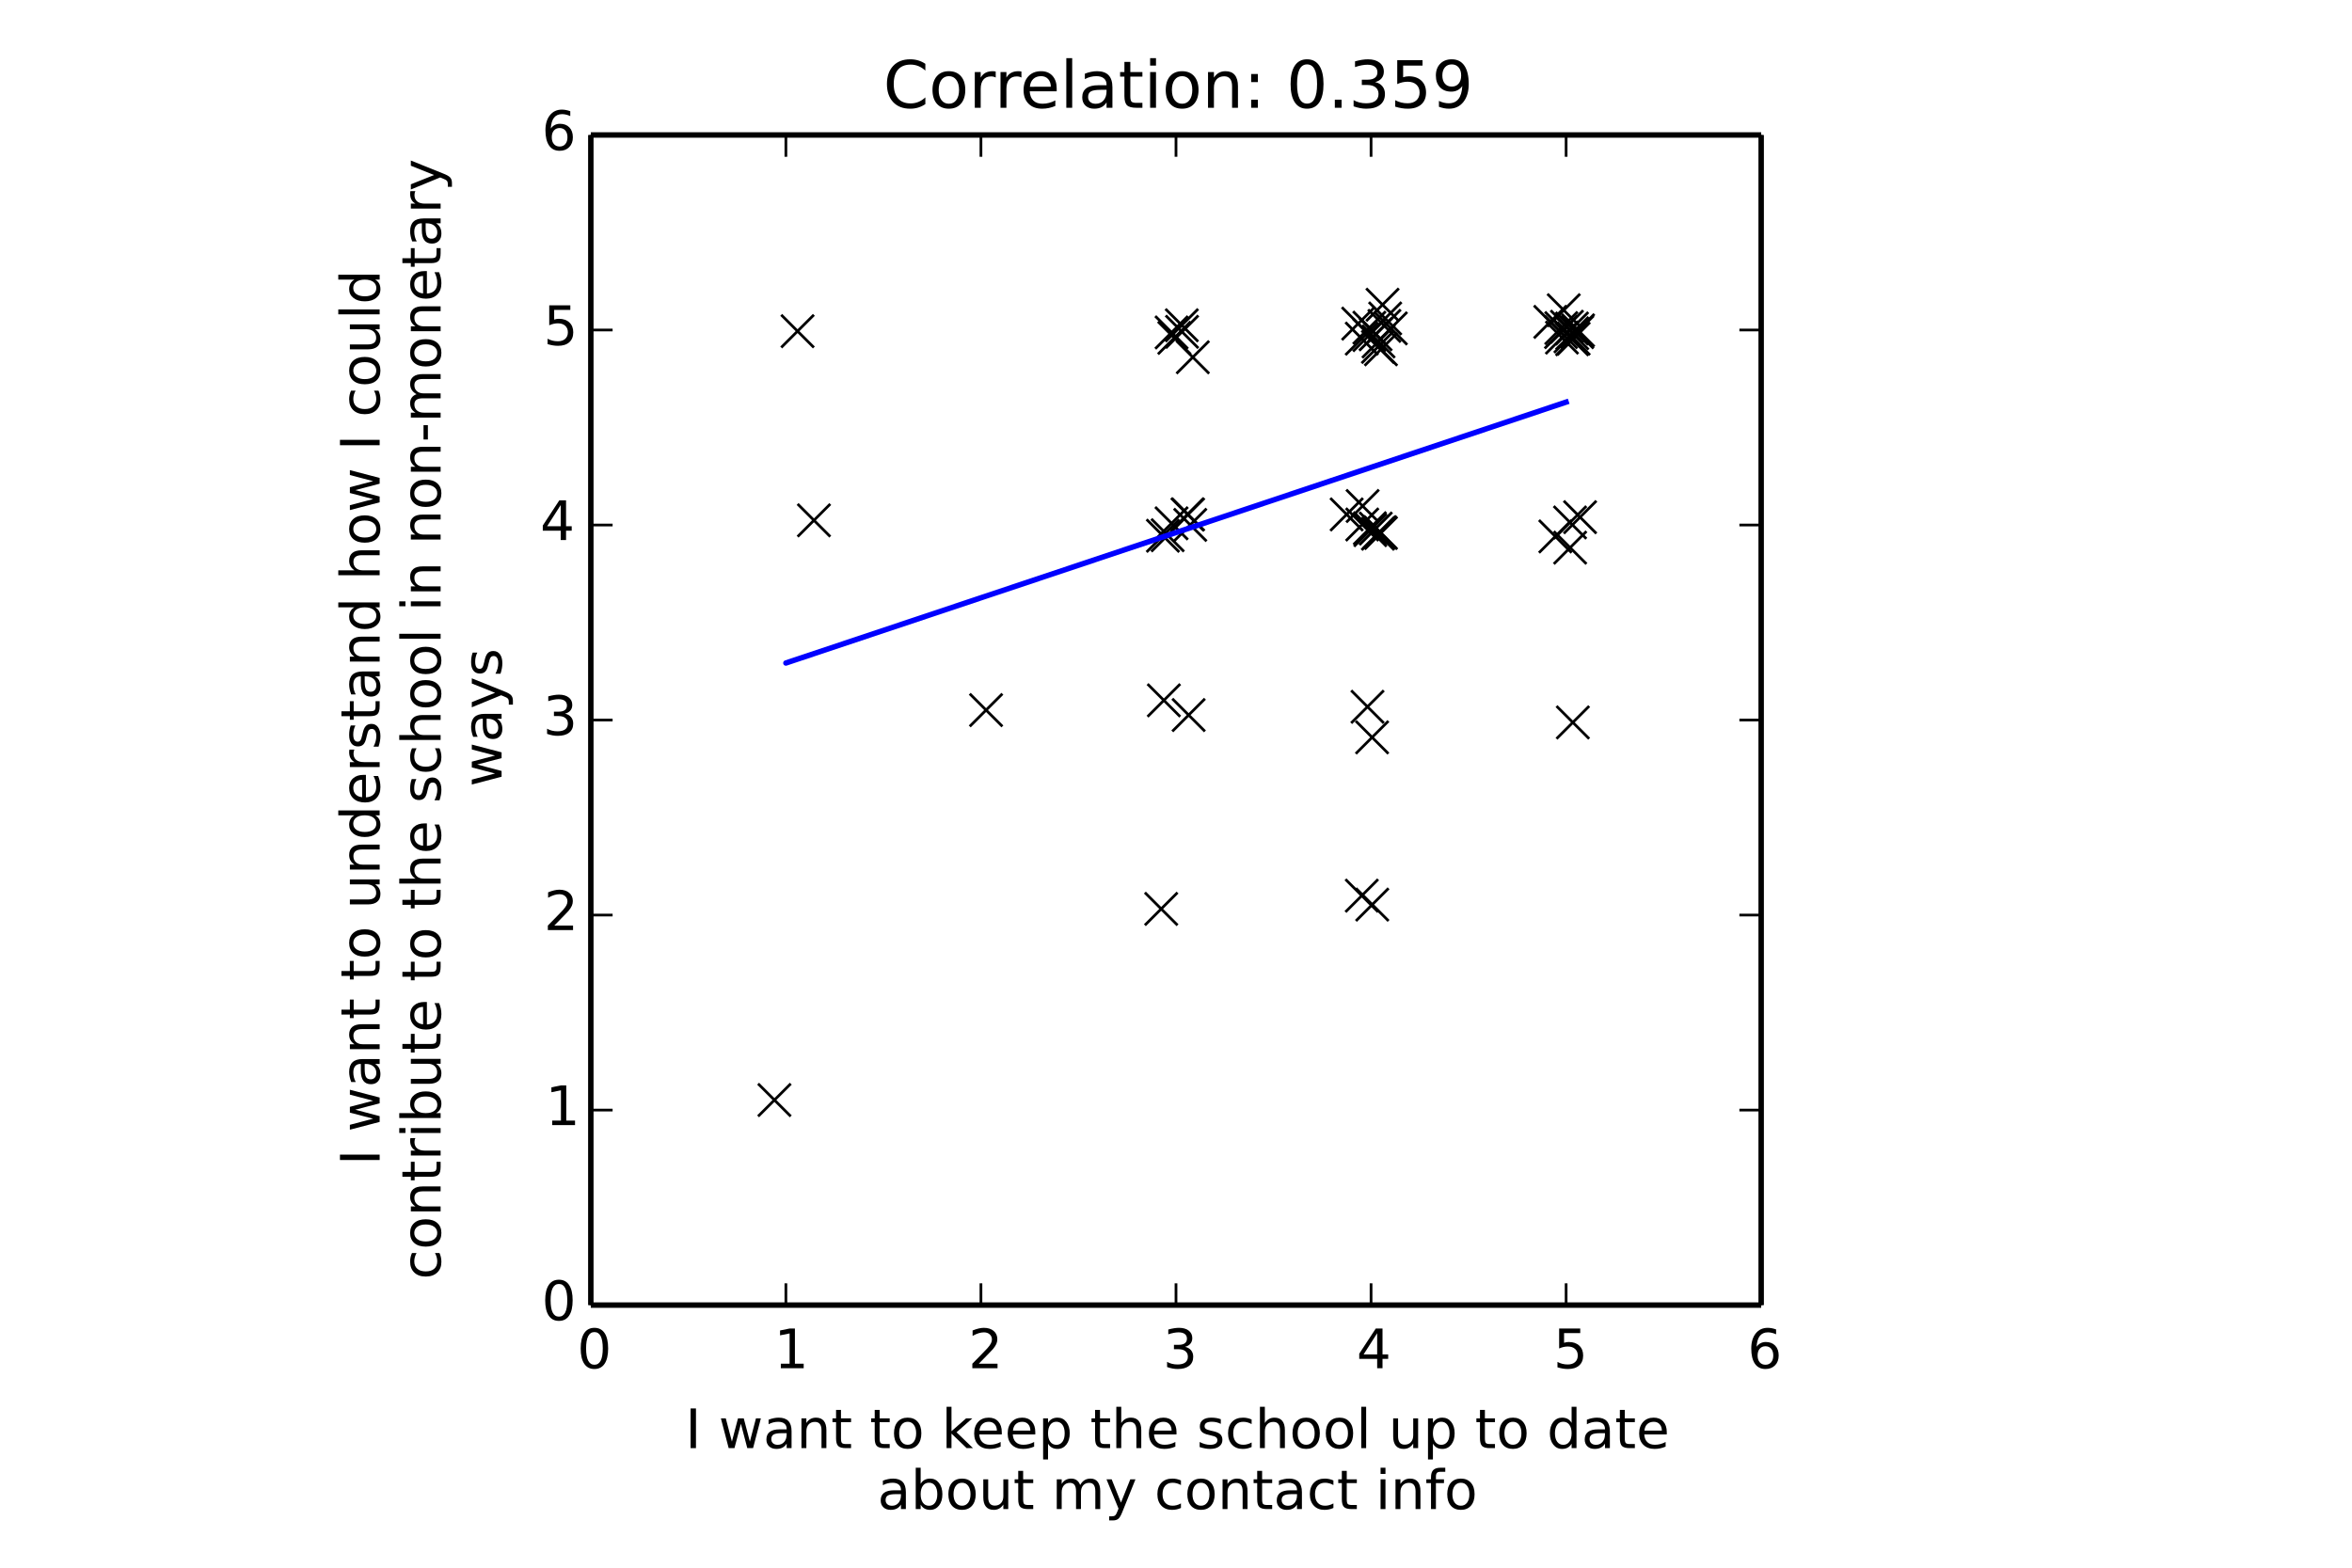 <?xml version="1.0" encoding="utf-8" standalone="no"?>
<!DOCTYPE svg PUBLIC "-//W3C//DTD SVG 1.1//EN"
  "http://www.w3.org/Graphics/SVG/1.1/DTD/svg11.dtd">
<!-- Created with matplotlib (http://matplotlib.org/) -->
<svg height="288pt" version="1.1" viewBox="0 0 432 288" width="432pt" xmlns="http://www.w3.org/2000/svg" xmlns:xlink="http://www.w3.org/1999/xlink">
 <defs>
  <style type="text/css">
*{stroke-linecap:butt;stroke-linejoin:round;}
  </style>
 </defs>
 <g id="figure_1">
  <g id="patch_1">
   <path d="
M0 288
L432 288
L432 0
L0 0
z
" style="fill:#ffffff;"/>
  </g>
  <g id="axes_1">
   <g id="patch_2">
    <path d="
M108.52 239.76
L323.48 239.76
L323.48 24.8
L108.52 24.8
z
" style="fill:#ffffff;"/>
   </g>
   <g id="line2d_1">
    <defs>
     <path d="
M-3 3
L3 -3
M-3 -3
L3 3" id="ma522d921c7" style="stroke:#000000;stroke-width:0.5;"/>
    </defs>
    <g clip-path="url(#p43568659c9)">
     <use style="stroke:#000000;stroke-width:0.5;" x="288.89" xlink:href="#ma522d921c7" y="132.716"/>
     <use style="stroke:#000000;stroke-width:0.5;" x="288.727" xlink:href="#ma522d921c7" y="60.345"/>
     <use style="stroke:#000000;stroke-width:0.5;" x="213.772" xlink:href="#ma522d921c7" y="128.661"/>
     <use style="stroke:#000000;stroke-width:0.5;" x="149.498" xlink:href="#ma522d921c7" y="95.588"/>
     <use style="stroke:#000000;stroke-width:0.5;" x="218.32" xlink:href="#ma522d921c7" y="131.363"/>
     <use style="stroke:#000000;stroke-width:0.5;" x="253.088" xlink:href="#ma522d921c7" y="63.728"/>
     <use style="stroke:#000000;stroke-width:0.5;" x="288.449" xlink:href="#ma522d921c7" y="61.797"/>
     <use style="stroke:#000000;stroke-width:0.5;" x="247.345" xlink:href="#ma522d921c7" y="94.504"/>
     <use style="stroke:#000000;stroke-width:0.5;" x="290.217" xlink:href="#ma522d921c7" y="95.007"/>
     <use style="stroke:#000000;stroke-width:0.5;" x="287.218" xlink:href="#ma522d921c7" y="56.991"/>
     <use style="stroke:#000000;stroke-width:0.5;" x="218.103" xlink:href="#ma522d921c7" y="94.493"/>
     <use style="stroke:#000000;stroke-width:0.5;" x="218.615" xlink:href="#ma522d921c7" y="96.43"/>
     <use style="stroke:#000000;stroke-width:0.5;" x="254.421" xlink:href="#ma522d921c7" y="58.501"/>
     <use style="stroke:#000000;stroke-width:0.5;" x="250.125" xlink:href="#ma522d921c7" y="164.541"/>
     <use style="stroke:#000000;stroke-width:0.5;" x="253.642" xlink:href="#ma522d921c7" y="64.175"/>
     <use style="stroke:#000000;stroke-width:0.5;" x="251.517" xlink:href="#ma522d921c7" y="60.2"/>
     <use style="stroke:#000000;stroke-width:0.5;" x="215.688" xlink:href="#ma522d921c7" y="62.073"/>
     <use style="stroke:#000000;stroke-width:0.5;" x="219.086" xlink:href="#ma522d921c7" y="65.629"/>
     <use style="stroke:#000000;stroke-width:0.5;" x="213.283" xlink:href="#ma522d921c7" y="166.973"/>
     <use style="stroke:#000000;stroke-width:0.5;" x="250.201" xlink:href="#ma522d921c7" y="96.356"/>
     <use style="stroke:#000000;stroke-width:0.5;" x="252.659" xlink:href="#ma522d921c7" y="61.415"/>
     <use style="stroke:#000000;stroke-width:0.5;" x="286.714" xlink:href="#ma522d921c7" y="61.013"/>
     <use style="stroke:#000000;stroke-width:0.5;" x="289.848" xlink:href="#ma522d921c7" y="60.681"/>
     <use style="stroke:#000000;stroke-width:0.5;" x="142.243" xlink:href="#ma522d921c7" y="202.084"/>
     <use style="stroke:#000000;stroke-width:0.5;" x="251.171" xlink:href="#ma522d921c7" y="129.843"/>
     <use style="stroke:#000000;stroke-width:0.5;" x="218.224" xlink:href="#ma522d921c7" y="94.516"/>
     <use style="stroke:#000000;stroke-width:0.5;" x="217.066" xlink:href="#ma522d921c7" y="59.756"/>
     <use style="stroke:#000000;stroke-width:0.5;" x="286.889" xlink:href="#ma522d921c7" y="62.017"/>
     <use style="stroke:#000000;stroke-width:0.5;" x="289.696" xlink:href="#ma522d921c7" y="61.026"/>
     <use style="stroke:#000000;stroke-width:0.5;" x="252.687" xlink:href="#ma522d921c7" y="97.1"/>
     <use style="stroke:#000000;stroke-width:0.5;" x="213.596" xlink:href="#ma522d921c7" y="98.42"/>
     <use style="stroke:#000000;stroke-width:0.5;" x="253.33" xlink:href="#ma522d921c7" y="97.82"/>
     <use style="stroke:#000000;stroke-width:0.5;" x="250.274" xlink:href="#ma522d921c7" y="92.956"/>
     <use style="stroke:#000000;stroke-width:0.5;" x="251.609" xlink:href="#ma522d921c7" y="97.041"/>
     <use style="stroke:#000000;stroke-width:0.5;" x="286.764" xlink:href="#ma522d921c7" y="60.271"/>
     <use style="stroke:#000000;stroke-width:0.5;" x="288.391" xlink:href="#ma522d921c7" y="100.604"/>
     <use style="stroke:#000000;stroke-width:0.5;" x="252.042" xlink:href="#ma522d921c7" y="166.184"/>
     <use style="stroke:#000000;stroke-width:0.5;" x="252.016" xlink:href="#ma522d921c7" y="135.458"/>
     <use style="stroke:#000000;stroke-width:0.5;" x="254.277" xlink:href="#ma522d921c7" y="59.869"/>
     <use style="stroke:#000000;stroke-width:0.5;" x="253.933" xlink:href="#ma522d921c7" y="55.983"/>
     <use style="stroke:#000000;stroke-width:0.5;" x="253.197" xlink:href="#ma522d921c7" y="62.729"/>
     <use style="stroke:#000000;stroke-width:0.5;" x="214.466" xlink:href="#ma522d921c7" y="98.328"/>
     <use style="stroke:#000000;stroke-width:0.5;" x="217.109" xlink:href="#ma522d921c7" y="60.957"/>
     <use style="stroke:#000000;stroke-width:0.5;" x="288.371" xlink:href="#ma522d921c7" y="95.979"/>
     <use style="stroke:#000000;stroke-width:0.5;" x="289.039" xlink:href="#ma522d921c7" y="62.219"/>
     <use style="stroke:#000000;stroke-width:0.5;" x="253.475" xlink:href="#ma522d921c7" y="97.769"/>
     <use style="stroke:#000000;stroke-width:0.5;" x="181.115" xlink:href="#ma522d921c7" y="130.451"/>
     <use style="stroke:#000000;stroke-width:0.5;" x="250.121" xlink:href="#ma522d921c7" y="62.212"/>
     <use style="stroke:#000000;stroke-width:0.5;" x="253.646" xlink:href="#ma522d921c7" y="97.915"/>
     <use style="stroke:#000000;stroke-width:0.5;" x="288.752" xlink:href="#ma522d921c7" y="62.327"/>
     <use style="stroke:#000000;stroke-width:0.5;" x="215.182" xlink:href="#ma522d921c7" y="96.138"/>
     <use style="stroke:#000000;stroke-width:0.5;" x="253.087" xlink:href="#ma522d921c7" y="98.049"/>
     <use style="stroke:#000000;stroke-width:0.5;" x="249.468" xlink:href="#ma522d921c7" y="59.45"/>
     <use style="stroke:#000000;stroke-width:0.5;" x="288.777" xlink:href="#ma522d921c7" y="61.221"/>
     <use style="stroke:#000000;stroke-width:0.5;" x="284.745" xlink:href="#ma522d921c7" y="59.132"/>
     <use style="stroke:#000000;stroke-width:0.5;" x="251.511" xlink:href="#ma522d921c7" y="61.559"/>
     <use style="stroke:#000000;stroke-width:0.5;" x="146.489" xlink:href="#ma522d921c7" y="60.838"/>
     <use style="stroke:#000000;stroke-width:0.5;" x="255.458" xlink:href="#ma522d921c7" y="60.329"/>
     <use style="stroke:#000000;stroke-width:0.5;" x="215.19" xlink:href="#ma522d921c7" y="61.071"/>
     <use style="stroke:#000000;stroke-width:0.5;" x="287.802" xlink:href="#ma522d921c7" y="60.021"/>
     <use style="stroke:#000000;stroke-width:0.5;" x="251.689" xlink:href="#ma522d921c7" y="97.394"/>
     <use style="stroke:#000000;stroke-width:0.5;" x="285.669" xlink:href="#ma522d921c7" y="98.546"/>
    </g>
   </g>
   <g id="line2d_2">
    <path clip-path="url(#p43568659c9)" d="
M287.653 73.872
L287.653 73.872
L216 97.837
L144.347 121.802
L216 97.837
L251.827 85.855
L287.653 73.872
L251.827 85.855
L287.653 73.872
L287.653 73.872
L216 97.837
L216 97.837
L251.827 85.855
L251.827 85.855
L251.827 85.855
L251.827 85.855
L216 97.837
L216 97.837
L216 97.837
L251.827 85.855
L251.827 85.855
L287.653 73.872
L287.653 73.872
L144.347 121.802
L251.827 85.855
L216 97.837
L216 97.837
L287.653 73.872
L287.653 73.872
L251.827 85.855
L216 97.837
L251.827 85.855
L251.827 85.855
L251.827 85.855
L287.653 73.872
L287.653 73.872
L251.827 85.855
L251.827 85.855
L251.827 85.855
L251.827 85.855
L251.827 85.855
L216 97.837
L216 97.837
L287.653 73.872
L287.653 73.872
L251.827 85.855
L180.173 109.82
L251.827 85.855
L251.827 85.855
L287.653 73.872
L216 97.837
L251.827 85.855
L251.827 85.855
L287.653 73.872
L287.653 73.872
L251.827 85.855
L144.347 121.802
L251.827 85.855
L216 97.837
L287.653 73.872
L251.827 85.855
L287.653 73.872" style="fill:none;stroke:#0000ff;stroke-linecap:square;"/>
   </g>
   <g id="matplotlib.axis_1">
    <g id="xtick_1">
     <g id="line2d_3">
      <defs>
       <path d="
M0 0
L0 -4" id="m93b0483c22" style="stroke:#000000;stroke-width:0.5;"/>
      </defs>
      <g>
       <use style="stroke:#000000;stroke-width:0.5;" x="108.52" xlink:href="#m93b0483c22" y="239.76"/>
      </g>
     </g>
     <g id="line2d_4">
      <defs>
       <path d="
M0 0
L0 4" id="m741efc42ff" style="stroke:#000000;stroke-width:0.5;"/>
      </defs>
      <g>
       <use style="stroke:#000000;stroke-width:0.5;" x="108.52" xlink:href="#m741efc42ff" y="24.8"/>
      </g>
     </g>
     <g id="text_1">
      <!-- 0 -->
      <defs>
       <path d="
M31.781 66.406
Q24.172 66.406 20.328 58.906
Q16.5 51.422 16.5 36.375
Q16.5 21.391 20.328 13.891
Q24.172 6.391 31.781 6.391
Q39.453 6.391 43.281 13.891
Q47.125 21.391 47.125 36.375
Q47.125 51.422 43.281 58.906
Q39.453 66.406 31.781 66.406
M31.781 74.219
Q44.047 74.219 50.516 64.516
Q56.984 54.828 56.984 36.375
Q56.984 17.969 50.516 8.266
Q44.047 -1.422 31.781 -1.422
Q19.531 -1.422 13.062 8.266
Q6.594 17.969 6.594 36.375
Q6.594 54.828 13.062 64.516
Q19.531 74.219 31.781 74.219" id="BitstreamVeraSans-Roman-30"/>
      </defs>
      <g transform="translate(106 251.358)scale(0.1 -0.1)">
       <use xlink:href="#BitstreamVeraSans-Roman-30"/>
      </g>
     </g>
    </g>
    <g id="xtick_2">
     <g id="line2d_5">
      <g>
       <use style="stroke:#000000;stroke-width:0.5;" x="144.347" xlink:href="#m93b0483c22" y="239.76"/>
      </g>
     </g>
     <g id="line2d_6">
      <g>
       <use style="stroke:#000000;stroke-width:0.5;" x="144.347" xlink:href="#m741efc42ff" y="24.8"/>
      </g>
     </g>
     <g id="text_2">
      <!-- 1 -->
      <defs>
       <path d="
M12.406 8.297
L28.516 8.297
L28.516 63.922
L10.984 60.406
L10.984 69.391
L28.422 72.906
L38.281 72.906
L38.281 8.297
L54.391 8.297
L54.391 0
L12.406 0
z
" id="BitstreamVeraSans-Roman-31"/>
      </defs>
      <g transform="translate(142.176 251.358)scale(0.1 -0.1)">
       <use xlink:href="#BitstreamVeraSans-Roman-31"/>
      </g>
     </g>
    </g>
    <g id="xtick_3">
     <g id="line2d_7">
      <g>
       <use style="stroke:#000000;stroke-width:0.5;" x="180.173" xlink:href="#m93b0483c22" y="239.76"/>
      </g>
     </g>
     <g id="line2d_8">
      <g>
       <use style="stroke:#000000;stroke-width:0.5;" x="180.173" xlink:href="#m741efc42ff" y="24.8"/>
      </g>
     </g>
     <g id="text_3">
      <!-- 2 -->
      <defs>
       <path d="
M19.188 8.297
L53.609 8.297
L53.609 0
L7.328 0
L7.328 8.297
Q12.938 14.109 22.625 23.891
Q32.328 33.688 34.812 36.531
Q39.547 41.844 41.422 45.531
Q43.312 49.219 43.312 52.781
Q43.312 58.594 39.234 62.25
Q35.156 65.922 28.609 65.922
Q23.969 65.922 18.812 64.312
Q13.672 62.703 7.812 59.422
L7.812 69.391
Q13.766 71.781 18.938 73
Q24.125 74.219 28.422 74.219
Q39.75 74.219 46.484 68.547
Q53.219 62.891 53.219 53.422
Q53.219 48.922 51.531 44.891
Q49.859 40.875 45.406 35.406
Q44.188 33.984 37.641 27.219
Q31.109 20.453 19.188 8.297" id="BitstreamVeraSans-Roman-32"/>
      </defs>
      <g transform="translate(177.859 251.358)scale(0.1 -0.1)">
       <use xlink:href="#BitstreamVeraSans-Roman-32"/>
      </g>
     </g>
    </g>
    <g id="xtick_4">
     <g id="line2d_9">
      <g>
       <use style="stroke:#000000;stroke-width:0.5;" x="216.0" xlink:href="#m93b0483c22" y="239.76"/>
      </g>
     </g>
     <g id="line2d_10">
      <g>
       <use style="stroke:#000000;stroke-width:0.5;" x="216.0" xlink:href="#m741efc42ff" y="24.8"/>
      </g>
     </g>
     <g id="text_4">
      <!-- 3 -->
      <defs>
       <path d="
M40.578 39.312
Q47.656 37.797 51.625 33
Q55.609 28.219 55.609 21.188
Q55.609 10.406 48.188 4.484
Q40.766 -1.422 27.094 -1.422
Q22.516 -1.422 17.656 -0.516
Q12.797 0.391 7.625 2.203
L7.625 11.719
Q11.719 9.328 16.594 8.109
Q21.484 6.891 26.812 6.891
Q36.078 6.891 40.938 10.547
Q45.797 14.203 45.797 21.188
Q45.797 27.641 41.281 31.266
Q36.766 34.906 28.719 34.906
L20.219 34.906
L20.219 43.016
L29.109 43.016
Q36.375 43.016 40.234 45.922
Q44.094 48.828 44.094 54.297
Q44.094 59.906 40.109 62.906
Q36.141 65.922 28.719 65.922
Q24.656 65.922 20.016 65.031
Q15.375 64.156 9.812 62.312
L9.812 71.094
Q15.438 72.656 20.344 73.438
Q25.25 74.219 29.594 74.219
Q40.828 74.219 47.359 69.109
Q53.906 64.016 53.906 55.328
Q53.906 49.266 50.438 45.094
Q46.969 40.922 40.578 39.312" id="BitstreamVeraSans-Roman-33"/>
      </defs>
      <g transform="translate(213.601 251.358)scale(0.1 -0.1)">
       <use xlink:href="#BitstreamVeraSans-Roman-33"/>
      </g>
     </g>
    </g>
    <g id="xtick_5">
     <g id="line2d_11">
      <g>
       <use style="stroke:#000000;stroke-width:0.5;" x="251.827" xlink:href="#m93b0483c22" y="239.76"/>
      </g>
     </g>
     <g id="line2d_12">
      <g>
       <use style="stroke:#000000;stroke-width:0.5;" x="251.827" xlink:href="#m741efc42ff" y="24.8"/>
      </g>
     </g>
     <g id="text_5">
      <!-- 4 -->
      <defs>
       <path d="
M37.797 64.312
L12.891 25.391
L37.797 25.391
z

M35.203 72.906
L47.609 72.906
L47.609 25.391
L58.016 25.391
L58.016 17.188
L47.609 17.188
L47.609 0
L37.797 0
L37.797 17.188
L4.891 17.188
L4.891 26.703
z
" id="BitstreamVeraSans-Roman-34"/>
      </defs>
      <g transform="translate(249.17 251.358)scale(0.1 -0.1)">
       <use xlink:href="#BitstreamVeraSans-Roman-34"/>
      </g>
     </g>
    </g>
    <g id="xtick_6">
     <g id="line2d_13">
      <g>
       <use style="stroke:#000000;stroke-width:0.5;" x="287.653" xlink:href="#m93b0483c22" y="239.76"/>
      </g>
     </g>
     <g id="line2d_14">
      <g>
       <use style="stroke:#000000;stroke-width:0.5;" x="287.653" xlink:href="#m741efc42ff" y="24.8"/>
      </g>
     </g>
     <g id="text_6">
      <!-- 5 -->
      <defs>
       <path d="
M10.797 72.906
L49.516 72.906
L49.516 64.594
L19.828 64.594
L19.828 46.734
Q21.969 47.469 24.109 47.828
Q26.266 48.188 28.422 48.188
Q40.625 48.188 47.75 41.5
Q54.891 34.812 54.891 23.391
Q54.891 11.625 47.562 5.094
Q40.234 -1.422 26.906 -1.422
Q22.312 -1.422 17.547 -0.641
Q12.797 0.141 7.719 1.703
L7.719 11.625
Q12.109 9.234 16.797 8.062
Q21.484 6.891 26.703 6.891
Q35.156 6.891 40.078 11.328
Q45.016 15.766 45.016 23.391
Q45.016 31 40.078 35.438
Q35.156 39.891 26.703 39.891
Q22.75 39.891 18.812 39.016
Q14.891 38.141 10.797 36.281
z
" id="BitstreamVeraSans-Roman-35"/>
      </defs>
      <g transform="translate(285.295 251.358)scale(0.1 -0.1)">
       <use xlink:href="#BitstreamVeraSans-Roman-35"/>
      </g>
     </g>
    </g>
    <g id="xtick_7">
     <g id="line2d_15">
      <g>
       <use style="stroke:#000000;stroke-width:0.5;" x="323.48" xlink:href="#m93b0483c22" y="239.76"/>
      </g>
     </g>
     <g id="line2d_16">
      <g>
       <use style="stroke:#000000;stroke-width:0.5;" x="323.48" xlink:href="#m741efc42ff" y="24.8"/>
      </g>
     </g>
     <g id="text_7">
      <!-- 6 -->
      <defs>
       <path d="
M33.016 40.375
Q26.375 40.375 22.484 35.828
Q18.609 31.297 18.609 23.391
Q18.609 15.531 22.484 10.953
Q26.375 6.391 33.016 6.391
Q39.656 6.391 43.531 10.953
Q47.406 15.531 47.406 23.391
Q47.406 31.297 43.531 35.828
Q39.656 40.375 33.016 40.375
M52.594 71.297
L52.594 62.312
Q48.875 64.062 45.094 64.984
Q41.312 65.922 37.594 65.922
Q27.828 65.922 22.672 59.328
Q17.531 52.734 16.797 39.406
Q19.672 43.656 24.016 45.922
Q28.375 48.188 33.594 48.188
Q44.578 48.188 50.953 41.516
Q57.328 34.859 57.328 23.391
Q57.328 12.156 50.688 5.359
Q44.047 -1.422 33.016 -1.422
Q20.359 -1.422 13.672 8.266
Q6.984 17.969 6.984 36.375
Q6.984 53.656 15.188 63.938
Q23.391 74.219 37.203 74.219
Q40.922 74.219 44.703 73.484
Q48.484 72.75 52.594 71.297" id="BitstreamVeraSans-Roman-36"/>
      </defs>
      <g transform="translate(320.963 251.358)scale(0.1 -0.1)">
       <use xlink:href="#BitstreamVeraSans-Roman-36"/>
      </g>
     </g>
    </g>
    <g id="text_8">
     <!-- I want to keep the school up to date -->
     <defs>
      <path id="BitstreamVeraSans-Roman-20"/>
      <path d="
M54.891 33.016
L54.891 0
L45.906 0
L45.906 32.719
Q45.906 40.484 42.875 44.328
Q39.844 48.188 33.797 48.188
Q26.516 48.188 22.312 43.547
Q18.109 38.922 18.109 30.906
L18.109 0
L9.078 0
L9.078 54.688
L18.109 54.688
L18.109 46.188
Q21.344 51.125 25.703 53.562
Q30.078 56 35.797 56
Q45.219 56 50.047 50.172
Q54.891 44.344 54.891 33.016" id="BitstreamVeraSans-Roman-6e"/>
      <path d="
M30.609 48.391
Q23.391 48.391 19.188 42.75
Q14.984 37.109 14.984 27.297
Q14.984 17.484 19.156 11.844
Q23.344 6.203 30.609 6.203
Q37.797 6.203 41.984 11.859
Q46.188 17.531 46.188 27.297
Q46.188 37.016 41.984 42.703
Q37.797 48.391 30.609 48.391
M30.609 56
Q42.328 56 49.016 48.375
Q55.719 40.766 55.719 27.297
Q55.719 13.875 49.016 6.219
Q42.328 -1.422 30.609 -1.422
Q18.844 -1.422 12.172 6.219
Q5.516 13.875 5.516 27.297
Q5.516 40.766 12.172 48.375
Q18.844 56 30.609 56" id="BitstreamVeraSans-Roman-6f"/>
      <path d="
M9.422 75.984
L18.406 75.984
L18.406 0
L9.422 0
z
" id="BitstreamVeraSans-Roman-6c"/>
      <path d="
M9.078 75.984
L18.109 75.984
L18.109 31.109
L44.922 54.688
L56.391 54.688
L27.391 29.109
L57.625 0
L45.906 0
L18.109 26.703
L18.109 0
L9.078 0
z
" id="BitstreamVeraSans-Roman-6b"/>
      <path d="
M18.109 8.203
L18.109 -20.797
L9.078 -20.797
L9.078 54.688
L18.109 54.688
L18.109 46.391
Q20.953 51.266 25.266 53.625
Q29.594 56 35.594 56
Q45.562 56 51.781 48.094
Q58.016 40.188 58.016 27.297
Q58.016 14.406 51.781 6.484
Q45.562 -1.422 35.594 -1.422
Q29.594 -1.422 25.266 0.953
Q20.953 3.328 18.109 8.203
M48.688 27.297
Q48.688 37.203 44.609 42.844
Q40.531 48.484 33.406 48.484
Q26.266 48.484 22.188 42.844
Q18.109 37.203 18.109 27.297
Q18.109 17.391 22.188 11.75
Q26.266 6.109 33.406 6.109
Q40.531 6.109 44.609 11.75
Q48.688 17.391 48.688 27.297" id="BitstreamVeraSans-Roman-70"/>
      <path d="
M48.781 52.594
L48.781 44.188
Q44.969 46.297 41.141 47.344
Q37.312 48.391 33.406 48.391
Q24.656 48.391 19.812 42.844
Q14.984 37.312 14.984 27.297
Q14.984 17.281 19.812 11.734
Q24.656 6.203 33.406 6.203
Q37.312 6.203 41.141 7.25
Q44.969 8.297 48.781 10.406
L48.781 2.094
Q45.016 0.344 40.984 -0.531
Q36.969 -1.422 32.422 -1.422
Q20.062 -1.422 12.781 6.344
Q5.516 14.109 5.516 27.297
Q5.516 40.672 12.859 48.328
Q20.219 56 33.016 56
Q37.156 56 41.109 55.141
Q45.062 54.297 48.781 52.594" id="BitstreamVeraSans-Roman-63"/>
      <path d="
M45.406 46.391
L45.406 75.984
L54.391 75.984
L54.391 0
L45.406 0
L45.406 8.203
Q42.578 3.328 38.25 0.953
Q33.938 -1.422 27.875 -1.422
Q17.969 -1.422 11.734 6.484
Q5.516 14.406 5.516 27.297
Q5.516 40.188 11.734 48.094
Q17.969 56 27.875 56
Q33.938 56 38.25 53.625
Q42.578 51.266 45.406 46.391
M14.797 27.297
Q14.797 17.391 18.875 11.75
Q22.953 6.109 30.078 6.109
Q37.203 6.109 41.297 11.75
Q45.406 17.391 45.406 27.297
Q45.406 37.203 41.297 42.844
Q37.203 48.484 30.078 48.484
Q22.953 48.484 18.875 42.844
Q14.797 37.203 14.797 27.297" id="BitstreamVeraSans-Roman-64"/>
      <path d="
M56.203 29.594
L56.203 25.203
L14.891 25.203
Q15.484 15.922 20.484 11.062
Q25.484 6.203 34.422 6.203
Q39.594 6.203 44.453 7.469
Q49.312 8.734 54.109 11.281
L54.109 2.781
Q49.266 0.734 44.188 -0.344
Q39.109 -1.422 33.891 -1.422
Q20.797 -1.422 13.156 6.188
Q5.516 13.812 5.516 26.812
Q5.516 40.234 12.766 48.109
Q20.016 56 32.328 56
Q43.359 56 49.781 48.891
Q56.203 41.797 56.203 29.594
M47.219 32.234
Q47.125 39.594 43.094 43.984
Q39.062 48.391 32.422 48.391
Q24.906 48.391 20.391 44.141
Q15.875 39.891 15.188 32.172
z
" id="BitstreamVeraSans-Roman-65"/>
      <path d="
M4.203 54.688
L13.188 54.688
L24.422 12.016
L35.594 54.688
L46.188 54.688
L57.422 12.016
L68.609 54.688
L77.594 54.688
L63.281 0
L52.688 0
L40.922 44.828
L29.109 0
L18.5 0
z
" id="BitstreamVeraSans-Roman-77"/>
      <path d="
M18.312 70.219
L18.312 54.688
L36.812 54.688
L36.812 47.703
L18.312 47.703
L18.312 18.016
Q18.312 11.328 20.141 9.422
Q21.969 7.516 27.594 7.516
L36.812 7.516
L36.812 0
L27.594 0
Q17.188 0 13.234 3.875
Q9.281 7.766 9.281 18.016
L9.281 47.703
L2.688 47.703
L2.688 54.688
L9.281 54.688
L9.281 70.219
z
" id="BitstreamVeraSans-Roman-74"/>
      <path d="
M8.5 21.578
L8.5 54.688
L17.484 54.688
L17.484 21.922
Q17.484 14.156 20.5 10.266
Q23.531 6.391 29.594 6.391
Q36.859 6.391 41.078 11.031
Q45.312 15.672 45.312 23.688
L45.312 54.688
L54.297 54.688
L54.297 0
L45.312 0
L45.312 8.406
Q42.047 3.422 37.719 1
Q33.406 -1.422 27.688 -1.422
Q18.266 -1.422 13.375 4.438
Q8.5 10.297 8.5 21.578" id="BitstreamVeraSans-Roman-75"/>
      <path d="
M34.281 27.484
Q23.391 27.484 19.188 25
Q14.984 22.516 14.984 16.5
Q14.984 11.719 18.141 8.906
Q21.297 6.109 26.703 6.109
Q34.188 6.109 38.703 11.406
Q43.219 16.703 43.219 25.484
L43.219 27.484
z

M52.203 31.203
L52.203 0
L43.219 0
L43.219 8.297
Q40.141 3.328 35.547 0.953
Q30.953 -1.422 24.312 -1.422
Q15.922 -1.422 10.953 3.297
Q6 8.016 6 15.922
Q6 25.141 12.172 29.828
Q18.359 34.516 30.609 34.516
L43.219 34.516
L43.219 35.406
Q43.219 41.609 39.141 45
Q35.062 48.391 27.688 48.391
Q23 48.391 18.547 47.266
Q14.109 46.141 10.016 43.891
L10.016 52.203
Q14.938 54.109 19.578 55.047
Q24.219 56 28.609 56
Q40.484 56 46.344 49.844
Q52.203 43.703 52.203 31.203" id="BitstreamVeraSans-Roman-61"/>
      <path d="
M44.281 53.078
L44.281 44.578
Q40.484 46.531 36.375 47.5
Q32.281 48.484 27.875 48.484
Q21.188 48.484 17.844 46.438
Q14.5 44.391 14.5 40.281
Q14.5 37.156 16.891 35.375
Q19.281 33.594 26.516 31.984
L29.594 31.297
Q39.156 29.25 43.188 25.516
Q47.219 21.781 47.219 15.094
Q47.219 7.469 41.188 3.016
Q35.156 -1.422 24.609 -1.422
Q20.219 -1.422 15.453 -0.562
Q10.688 0.297 5.422 2
L5.422 11.281
Q10.406 8.688 15.234 7.391
Q20.062 6.109 24.812 6.109
Q31.156 6.109 34.562 8.281
Q37.984 10.453 37.984 14.406
Q37.984 18.062 35.516 20.016
Q33.062 21.969 24.703 23.781
L21.578 24.516
Q13.234 26.266 9.516 29.906
Q5.812 33.547 5.812 39.891
Q5.812 47.609 11.281 51.797
Q16.75 56 26.812 56
Q31.781 56 36.172 55.266
Q40.578 54.547 44.281 53.078" id="BitstreamVeraSans-Roman-73"/>
      <path d="
M9.812 72.906
L19.672 72.906
L19.672 0
L9.812 0
z
" id="BitstreamVeraSans-Roman-49"/>
      <path d="
M54.891 33.016
L54.891 0
L45.906 0
L45.906 32.719
Q45.906 40.484 42.875 44.328
Q39.844 48.188 33.797 48.188
Q26.516 48.188 22.312 43.547
Q18.109 38.922 18.109 30.906
L18.109 0
L9.078 0
L9.078 75.984
L18.109 75.984
L18.109 46.188
Q21.344 51.125 25.703 53.562
Q30.078 56 35.797 56
Q45.219 56 50.047 50.172
Q54.891 44.344 54.891 33.016" id="BitstreamVeraSans-Roman-68"/>
     </defs>
     <g transform="translate(125.862 266.037)scale(0.1 -0.1)">
      <use xlink:href="#BitstreamVeraSans-Roman-49"/>
      <use x="29.492" xlink:href="#BitstreamVeraSans-Roman-20"/>
      <use x="61.279" xlink:href="#BitstreamVeraSans-Roman-77"/>
      <use x="143.066" xlink:href="#BitstreamVeraSans-Roman-61"/>
      <use x="204.346" xlink:href="#BitstreamVeraSans-Roman-6e"/>
      <use x="267.725" xlink:href="#BitstreamVeraSans-Roman-74"/>
      <use x="306.934" xlink:href="#BitstreamVeraSans-Roman-20"/>
      <use x="338.721" xlink:href="#BitstreamVeraSans-Roman-74"/>
      <use x="377.93" xlink:href="#BitstreamVeraSans-Roman-6f"/>
      <use x="439.111" xlink:href="#BitstreamVeraSans-Roman-20"/>
      <use x="470.898" xlink:href="#BitstreamVeraSans-Roman-6b"/>
      <use x="525.184" xlink:href="#BitstreamVeraSans-Roman-65"/>
      <use x="586.707" xlink:href="#BitstreamVeraSans-Roman-65"/>
      <use x="648.23" xlink:href="#BitstreamVeraSans-Roman-70"/>
      <use x="711.707" xlink:href="#BitstreamVeraSans-Roman-20"/>
      <use x="743.494" xlink:href="#BitstreamVeraSans-Roman-74"/>
      <use x="782.703" xlink:href="#BitstreamVeraSans-Roman-68"/>
      <use x="846.082" xlink:href="#BitstreamVeraSans-Roman-65"/>
      <use x="907.605" xlink:href="#BitstreamVeraSans-Roman-20"/>
      <use x="939.393" xlink:href="#BitstreamVeraSans-Roman-73"/>
      <use x="991.492" xlink:href="#BitstreamVeraSans-Roman-63"/>
      <use x="1046.473" xlink:href="#BitstreamVeraSans-Roman-68"/>
      <use x="1109.852" xlink:href="#BitstreamVeraSans-Roman-6f"/>
      <use x="1171.033" xlink:href="#BitstreamVeraSans-Roman-6f"/>
      <use x="1232.215" xlink:href="#BitstreamVeraSans-Roman-6c"/>
      <use x="1259.998" xlink:href="#BitstreamVeraSans-Roman-20"/>
      <use x="1291.785" xlink:href="#BitstreamVeraSans-Roman-75"/>
      <use x="1355.164" xlink:href="#BitstreamVeraSans-Roman-70"/>
      <use x="1418.641" xlink:href="#BitstreamVeraSans-Roman-20"/>
      <use x="1450.428" xlink:href="#BitstreamVeraSans-Roman-74"/>
      <use x="1489.637" xlink:href="#BitstreamVeraSans-Roman-6f"/>
      <use x="1550.818" xlink:href="#BitstreamVeraSans-Roman-20"/>
      <use x="1582.605" xlink:href="#BitstreamVeraSans-Roman-64"/>
      <use x="1646.082" xlink:href="#BitstreamVeraSans-Roman-61"/>
      <use x="1707.361" xlink:href="#BitstreamVeraSans-Roman-74"/>
      <use x="1746.57" xlink:href="#BitstreamVeraSans-Roman-65"/>
     </g>
     <!-- about my contact info -->
     <defs>
      <path d="
M37.109 75.984
L37.109 68.5
L28.516 68.5
Q23.688 68.5 21.797 66.547
Q19.922 64.594 19.922 59.516
L19.922 54.688
L34.719 54.688
L34.719 47.703
L19.922 47.703
L19.922 0
L10.891 0
L10.891 47.703
L2.297 47.703
L2.297 54.688
L10.891 54.688
L10.891 58.5
Q10.891 67.625 15.141 71.797
Q19.391 75.984 28.609 75.984
z
" id="BitstreamVeraSans-Roman-66"/>
      <path d="
M52 44.188
Q55.375 50.25 60.062 53.125
Q64.75 56 71.094 56
Q79.641 56 84.281 50.016
Q88.922 44.047 88.922 33.016
L88.922 0
L79.891 0
L79.891 32.719
Q79.891 40.578 77.094 44.375
Q74.312 48.188 68.609 48.188
Q61.625 48.188 57.562 43.547
Q53.516 38.922 53.516 30.906
L53.516 0
L44.484 0
L44.484 32.719
Q44.484 40.625 41.703 44.406
Q38.922 48.188 33.109 48.188
Q26.219 48.188 22.156 43.531
Q18.109 38.875 18.109 30.906
L18.109 0
L9.078 0
L9.078 54.688
L18.109 54.688
L18.109 46.188
Q21.188 51.219 25.484 53.609
Q29.781 56 35.688 56
Q41.656 56 45.828 52.969
Q50 49.953 52 44.188" id="BitstreamVeraSans-Roman-6d"/>
      <path d="
M32.172 -5.078
Q28.375 -14.844 24.75 -17.812
Q21.141 -20.797 15.094 -20.797
L7.906 -20.797
L7.906 -13.281
L13.188 -13.281
Q16.891 -13.281 18.938 -11.516
Q21 -9.766 23.484 -3.219
L25.094 0.875
L2.984 54.688
L12.5 54.688
L29.594 11.922
L46.688 54.688
L56.203 54.688
z
" id="BitstreamVeraSans-Roman-79"/>
      <path d="
M9.422 54.688
L18.406 54.688
L18.406 0
L9.422 0
z

M9.422 75.984
L18.406 75.984
L18.406 64.594
L9.422 64.594
z
" id="BitstreamVeraSans-Roman-69"/>
      <path d="
M48.688 27.297
Q48.688 37.203 44.609 42.844
Q40.531 48.484 33.406 48.484
Q26.266 48.484 22.188 42.844
Q18.109 37.203 18.109 27.297
Q18.109 17.391 22.188 11.75
Q26.266 6.109 33.406 6.109
Q40.531 6.109 44.609 11.75
Q48.688 17.391 48.688 27.297
M18.109 46.391
Q20.953 51.266 25.266 53.625
Q29.594 56 35.594 56
Q45.562 56 51.781 48.094
Q58.016 40.188 58.016 27.297
Q58.016 14.406 51.781 6.484
Q45.562 -1.422 35.594 -1.422
Q29.594 -1.422 25.266 0.953
Q20.953 3.328 18.109 8.203
L18.109 0
L9.078 0
L9.078 75.984
L18.109 75.984
z
" id="BitstreamVeraSans-Roman-62"/>
     </defs>
     <g transform="translate(161.162 277.234)scale(0.1 -0.1)">
      <use xlink:href="#BitstreamVeraSans-Roman-61"/>
      <use x="61.279" xlink:href="#BitstreamVeraSans-Roman-62"/>
      <use x="124.756" xlink:href="#BitstreamVeraSans-Roman-6f"/>
      <use x="185.938" xlink:href="#BitstreamVeraSans-Roman-75"/>
      <use x="249.316" xlink:href="#BitstreamVeraSans-Roman-74"/>
      <use x="288.525" xlink:href="#BitstreamVeraSans-Roman-20"/>
      <use x="320.312" xlink:href="#BitstreamVeraSans-Roman-6d"/>
      <use x="417.725" xlink:href="#BitstreamVeraSans-Roman-79"/>
      <use x="476.904" xlink:href="#BitstreamVeraSans-Roman-20"/>
      <use x="508.691" xlink:href="#BitstreamVeraSans-Roman-63"/>
      <use x="563.672" xlink:href="#BitstreamVeraSans-Roman-6f"/>
      <use x="624.854" xlink:href="#BitstreamVeraSans-Roman-6e"/>
      <use x="688.232" xlink:href="#BitstreamVeraSans-Roman-74"/>
      <use x="727.441" xlink:href="#BitstreamVeraSans-Roman-61"/>
      <use x="788.721" xlink:href="#BitstreamVeraSans-Roman-63"/>
      <use x="843.701" xlink:href="#BitstreamVeraSans-Roman-74"/>
      <use x="882.91" xlink:href="#BitstreamVeraSans-Roman-20"/>
      <use x="914.697" xlink:href="#BitstreamVeraSans-Roman-69"/>
      <use x="942.48" xlink:href="#BitstreamVeraSans-Roman-6e"/>
      <use x="1005.859" xlink:href="#BitstreamVeraSans-Roman-66"/>
      <use x="1041.064" xlink:href="#BitstreamVeraSans-Roman-6f"/>
     </g>
    </g>
   </g>
   <g id="matplotlib.axis_2">
    <g id="ytick_1">
     <g id="line2d_17">
      <defs>
       <path d="
M0 0
L4 0" id="m728421d6d4" style="stroke:#000000;stroke-width:0.5;"/>
      </defs>
      <g>
       <use style="stroke:#000000;stroke-width:0.5;" x="108.52" xlink:href="#m728421d6d4" y="239.76"/>
      </g>
     </g>
     <g id="line2d_18">
      <defs>
       <path d="
M0 0
L-4 0" id="mcb0005524f" style="stroke:#000000;stroke-width:0.5;"/>
      </defs>
      <g>
       <use style="stroke:#000000;stroke-width:0.5;" x="323.48" xlink:href="#mcb0005524f" y="239.76"/>
      </g>
     </g>
     <g id="text_9">
      <!-- 0 -->
      <g transform="translate(99.481 242.519)scale(0.1 -0.1)">
       <use xlink:href="#BitstreamVeraSans-Roman-30"/>
      </g>
     </g>
    </g>
    <g id="ytick_2">
     <g id="line2d_19">
      <g>
       <use style="stroke:#000000;stroke-width:0.5;" x="108.52" xlink:href="#m728421d6d4" y="203.933"/>
      </g>
     </g>
     <g id="line2d_20">
      <g>
       <use style="stroke:#000000;stroke-width:0.5;" x="323.48" xlink:href="#mcb0005524f" y="203.933"/>
      </g>
     </g>
     <g id="text_10">
      <!-- 1 -->
      <g transform="translate(100.179 206.693)scale(0.1 -0.1)">
       <use xlink:href="#BitstreamVeraSans-Roman-31"/>
      </g>
     </g>
    </g>
    <g id="ytick_3">
     <g id="line2d_21">
      <g>
       <use style="stroke:#000000;stroke-width:0.5;" x="108.52" xlink:href="#m728421d6d4" y="168.107"/>
      </g>
     </g>
     <g id="line2d_22">
      <g>
       <use style="stroke:#000000;stroke-width:0.5;" x="323.48" xlink:href="#mcb0005524f" y="168.107"/>
      </g>
     </g>
     <g id="text_11">
      <!-- 2 -->
      <g transform="translate(99.892 170.866)scale(0.1 -0.1)">
       <use xlink:href="#BitstreamVeraSans-Roman-32"/>
      </g>
     </g>
    </g>
    <g id="ytick_4">
     <g id="line2d_23">
      <g>
       <use style="stroke:#000000;stroke-width:0.5;" x="108.52" xlink:href="#m728421d6d4" y="132.28"/>
      </g>
     </g>
     <g id="line2d_24">
      <g>
       <use style="stroke:#000000;stroke-width:0.5;" x="323.48" xlink:href="#mcb0005524f" y="132.28"/>
      </g>
     </g>
     <g id="text_12">
      <!-- 3 -->
      <g transform="translate(99.722 135.039)scale(0.1 -0.1)">
       <use xlink:href="#BitstreamVeraSans-Roman-33"/>
      </g>
     </g>
    </g>
    <g id="ytick_5">
     <g id="line2d_25">
      <g>
       <use style="stroke:#000000;stroke-width:0.5;" x="108.52" xlink:href="#m728421d6d4" y="96.453"/>
      </g>
     </g>
     <g id="line2d_26">
      <g>
       <use style="stroke:#000000;stroke-width:0.5;" x="323.48" xlink:href="#mcb0005524f" y="96.453"/>
      </g>
     </g>
     <g id="text_13">
      <!-- 4 -->
      <g transform="translate(99.207 99.213)scale(0.1 -0.1)">
       <use xlink:href="#BitstreamVeraSans-Roman-34"/>
      </g>
     </g>
    </g>
    <g id="ytick_6">
     <g id="line2d_27">
      <g>
       <use style="stroke:#000000;stroke-width:0.5;" x="108.52" xlink:href="#m728421d6d4" y="60.627"/>
      </g>
     </g>
     <g id="line2d_28">
      <g>
       <use style="stroke:#000000;stroke-width:0.5;" x="323.48" xlink:href="#mcb0005524f" y="60.627"/>
      </g>
     </g>
     <g id="text_14">
      <!-- 5 -->
      <g transform="translate(99.803 63.386)scale(0.1 -0.1)">
       <use xlink:href="#BitstreamVeraSans-Roman-35"/>
      </g>
     </g>
    </g>
    <g id="ytick_7">
     <g id="line2d_29">
      <g>
       <use style="stroke:#000000;stroke-width:0.5;" x="108.52" xlink:href="#m728421d6d4" y="24.8"/>
      </g>
     </g>
     <g id="line2d_30">
      <g>
       <use style="stroke:#000000;stroke-width:0.5;" x="323.48" xlink:href="#mcb0005524f" y="24.8"/>
      </g>
     </g>
     <g id="text_15">
      <!-- 6 -->
      <g transform="translate(99.486 27.559)scale(0.1 -0.1)">
       <use xlink:href="#BitstreamVeraSans-Roman-36"/>
      </g>
     </g>
    </g>
    <g id="text_16">
     <!-- I want to understand how I could -->
     <defs>
      <path d="
M41.109 46.297
Q39.594 47.172 37.812 47.578
Q36.031 48 33.891 48
Q26.266 48 22.188 43.047
Q18.109 38.094 18.109 28.812
L18.109 0
L9.078 0
L9.078 54.688
L18.109 54.688
L18.109 46.188
Q20.953 51.172 25.484 53.578
Q30.031 56 36.531 56
Q37.453 56 38.578 55.875
Q39.703 55.766 41.062 55.516
z
" id="BitstreamVeraSans-Roman-72"/>
     </defs>
     <g transform="translate(69.732 214.085)rotate(-90.0)scale(0.1 -0.1)">
      <use xlink:href="#BitstreamVeraSans-Roman-49"/>
      <use x="29.492" xlink:href="#BitstreamVeraSans-Roman-20"/>
      <use x="61.279" xlink:href="#BitstreamVeraSans-Roman-77"/>
      <use x="143.066" xlink:href="#BitstreamVeraSans-Roman-61"/>
      <use x="204.346" xlink:href="#BitstreamVeraSans-Roman-6e"/>
      <use x="267.725" xlink:href="#BitstreamVeraSans-Roman-74"/>
      <use x="306.934" xlink:href="#BitstreamVeraSans-Roman-20"/>
      <use x="338.721" xlink:href="#BitstreamVeraSans-Roman-74"/>
      <use x="377.93" xlink:href="#BitstreamVeraSans-Roman-6f"/>
      <use x="439.111" xlink:href="#BitstreamVeraSans-Roman-20"/>
      <use x="470.898" xlink:href="#BitstreamVeraSans-Roman-75"/>
      <use x="534.277" xlink:href="#BitstreamVeraSans-Roman-6e"/>
      <use x="597.656" xlink:href="#BitstreamVeraSans-Roman-64"/>
      <use x="661.133" xlink:href="#BitstreamVeraSans-Roman-65"/>
      <use x="722.656" xlink:href="#BitstreamVeraSans-Roman-72"/>
      <use x="763.77" xlink:href="#BitstreamVeraSans-Roman-73"/>
      <use x="815.869" xlink:href="#BitstreamVeraSans-Roman-74"/>
      <use x="855.078" xlink:href="#BitstreamVeraSans-Roman-61"/>
      <use x="916.357" xlink:href="#BitstreamVeraSans-Roman-6e"/>
      <use x="979.736" xlink:href="#BitstreamVeraSans-Roman-64"/>
      <use x="1043.213" xlink:href="#BitstreamVeraSans-Roman-20"/>
      <use x="1075.0" xlink:href="#BitstreamVeraSans-Roman-68"/>
      <use x="1138.379" xlink:href="#BitstreamVeraSans-Roman-6f"/>
      <use x="1199.561" xlink:href="#BitstreamVeraSans-Roman-77"/>
      <use x="1281.348" xlink:href="#BitstreamVeraSans-Roman-20"/>
      <use x="1313.135" xlink:href="#BitstreamVeraSans-Roman-49"/>
      <use x="1342.627" xlink:href="#BitstreamVeraSans-Roman-20"/>
      <use x="1374.414" xlink:href="#BitstreamVeraSans-Roman-63"/>
      <use x="1429.395" xlink:href="#BitstreamVeraSans-Roman-6f"/>
      <use x="1490.576" xlink:href="#BitstreamVeraSans-Roman-75"/>
      <use x="1553.955" xlink:href="#BitstreamVeraSans-Roman-6c"/>
      <use x="1581.738" xlink:href="#BitstreamVeraSans-Roman-64"/>
     </g>
     <!-- contribute to the school in non-monetary -->
     <defs>
      <path d="
M4.891 31.391
L31.203 31.391
L31.203 23.391
L4.891 23.391
z
" id="BitstreamVeraSans-Roman-2d"/>
     </defs>
     <g transform="translate(80.93 235.066)rotate(-90.0)scale(0.1 -0.1)">
      <use xlink:href="#BitstreamVeraSans-Roman-63"/>
      <use x="54.98" xlink:href="#BitstreamVeraSans-Roman-6f"/>
      <use x="116.162" xlink:href="#BitstreamVeraSans-Roman-6e"/>
      <use x="179.541" xlink:href="#BitstreamVeraSans-Roman-74"/>
      <use x="218.75" xlink:href="#BitstreamVeraSans-Roman-72"/>
      <use x="259.863" xlink:href="#BitstreamVeraSans-Roman-69"/>
      <use x="287.646" xlink:href="#BitstreamVeraSans-Roman-62"/>
      <use x="351.123" xlink:href="#BitstreamVeraSans-Roman-75"/>
      <use x="414.502" xlink:href="#BitstreamVeraSans-Roman-74"/>
      <use x="453.711" xlink:href="#BitstreamVeraSans-Roman-65"/>
      <use x="515.234" xlink:href="#BitstreamVeraSans-Roman-20"/>
      <use x="547.021" xlink:href="#BitstreamVeraSans-Roman-74"/>
      <use x="586.23" xlink:href="#BitstreamVeraSans-Roman-6f"/>
      <use x="647.412" xlink:href="#BitstreamVeraSans-Roman-20"/>
      <use x="679.199" xlink:href="#BitstreamVeraSans-Roman-74"/>
      <use x="718.408" xlink:href="#BitstreamVeraSans-Roman-68"/>
      <use x="781.787" xlink:href="#BitstreamVeraSans-Roman-65"/>
      <use x="843.311" xlink:href="#BitstreamVeraSans-Roman-20"/>
      <use x="875.098" xlink:href="#BitstreamVeraSans-Roman-73"/>
      <use x="927.197" xlink:href="#BitstreamVeraSans-Roman-63"/>
      <use x="982.178" xlink:href="#BitstreamVeraSans-Roman-68"/>
      <use x="1045.557" xlink:href="#BitstreamVeraSans-Roman-6f"/>
      <use x="1106.738" xlink:href="#BitstreamVeraSans-Roman-6f"/>
      <use x="1167.92" xlink:href="#BitstreamVeraSans-Roman-6c"/>
      <use x="1195.703" xlink:href="#BitstreamVeraSans-Roman-20"/>
      <use x="1227.49" xlink:href="#BitstreamVeraSans-Roman-69"/>
      <use x="1255.273" xlink:href="#BitstreamVeraSans-Roman-6e"/>
      <use x="1318.652" xlink:href="#BitstreamVeraSans-Roman-20"/>
      <use x="1350.439" xlink:href="#BitstreamVeraSans-Roman-6e"/>
      <use x="1413.818" xlink:href="#BitstreamVeraSans-Roman-6f"/>
      <use x="1475.0" xlink:href="#BitstreamVeraSans-Roman-6e"/>
      <use x="1538.379" xlink:href="#BitstreamVeraSans-Roman-2d"/>
      <use x="1574.463" xlink:href="#BitstreamVeraSans-Roman-6d"/>
      <use x="1671.875" xlink:href="#BitstreamVeraSans-Roman-6f"/>
      <use x="1733.057" xlink:href="#BitstreamVeraSans-Roman-6e"/>
      <use x="1796.436" xlink:href="#BitstreamVeraSans-Roman-65"/>
      <use x="1857.959" xlink:href="#BitstreamVeraSans-Roman-74"/>
      <use x="1897.168" xlink:href="#BitstreamVeraSans-Roman-61"/>
      <use x="1958.447" xlink:href="#BitstreamVeraSans-Roman-72"/>
      <use x="1999.561" xlink:href="#BitstreamVeraSans-Roman-79"/>
     </g>
     <!-- ways -->
     <g transform="translate(92.128 144.543)rotate(-90.0)scale(0.1 -0.1)">
      <use xlink:href="#BitstreamVeraSans-Roman-77"/>
      <use x="81.787" xlink:href="#BitstreamVeraSans-Roman-61"/>
      <use x="143.066" xlink:href="#BitstreamVeraSans-Roman-79"/>
      <use x="202.246" xlink:href="#BitstreamVeraSans-Roman-73"/>
     </g>
    </g>
   </g>
   <g id="patch_3">
    <path d="
M108.52 24.8
L323.48 24.8" style="fill:none;stroke:#000000;"/>
   </g>
   <g id="patch_4">
    <path d="
M323.48 239.76
L323.48 24.8" style="fill:none;stroke:#000000;"/>
   </g>
   <g id="patch_5">
    <path d="
M108.52 239.76
L323.48 239.76" style="fill:none;stroke:#000000;"/>
   </g>
   <g id="patch_6">
    <path d="
M108.52 239.76
L108.52 24.8" style="fill:none;stroke:#000000;"/>
   </g>
   <g id="text_17">
    <!-- Correlation: 0.359 -->
    <defs>
     <path d="
M10.688 12.406
L21 12.406
L21 0
L10.688 0
z
" id="BitstreamVeraSans-Roman-2e"/>
     <path d="
M10.984 1.516
L10.984 10.5
Q14.703 8.734 18.5 7.812
Q22.312 6.891 25.984 6.891
Q35.75 6.891 40.891 13.453
Q46.047 20.016 46.781 33.406
Q43.953 29.203 39.594 26.953
Q35.25 24.703 29.984 24.703
Q19.047 24.703 12.672 31.312
Q6.297 37.938 6.297 49.422
Q6.297 60.641 12.938 67.422
Q19.578 74.219 30.609 74.219
Q43.266 74.219 49.922 64.516
Q56.594 54.828 56.594 36.375
Q56.594 19.141 48.406 8.859
Q40.234 -1.422 26.422 -1.422
Q22.703 -1.422 18.891 -0.688
Q15.094 0.047 10.984 1.516
M30.609 32.422
Q37.25 32.422 41.125 36.953
Q45.016 41.5 45.016 49.422
Q45.016 57.281 41.125 61.844
Q37.25 66.406 30.609 66.406
Q23.969 66.406 20.094 61.844
Q16.219 57.281 16.219 49.422
Q16.219 41.5 20.094 36.953
Q23.969 32.422 30.609 32.422" id="BitstreamVeraSans-Roman-39"/>
     <path d="
M11.719 12.406
L22.016 12.406
L22.016 0
L11.719 0
z

M11.719 51.703
L22.016 51.703
L22.016 39.312
L11.719 39.312
z
" id="BitstreamVeraSans-Roman-3a"/>
     <path d="
M64.406 67.281
L64.406 56.891
Q59.422 61.531 53.781 63.812
Q48.141 66.109 41.797 66.109
Q29.297 66.109 22.656 58.469
Q16.016 50.828 16.016 36.375
Q16.016 21.969 22.656 14.328
Q29.297 6.688 41.797 6.688
Q48.141 6.688 53.781 8.984
Q59.422 11.281 64.406 15.922
L64.406 5.609
Q59.234 2.094 53.438 0.328
Q47.656 -1.422 41.219 -1.422
Q24.656 -1.422 15.125 8.703
Q5.609 18.844 5.609 36.375
Q5.609 53.953 15.125 64.078
Q24.656 74.219 41.219 74.219
Q47.75 74.219 53.531 72.484
Q59.328 70.75 64.406 67.281" id="BitstreamVeraSans-Roman-43"/>
    </defs>
    <g transform="translate(162.234 19.8)scale(0.12 -0.12)">
     <use xlink:href="#BitstreamVeraSans-Roman-43"/>
     <use x="69.824" xlink:href="#BitstreamVeraSans-Roman-6f"/>
     <use x="131.006" xlink:href="#BitstreamVeraSans-Roman-72"/>
     <use x="170.369" xlink:href="#BitstreamVeraSans-Roman-72"/>
     <use x="209.232" xlink:href="#BitstreamVeraSans-Roman-65"/>
     <use x="270.756" xlink:href="#BitstreamVeraSans-Roman-6c"/>
     <use x="298.539" xlink:href="#BitstreamVeraSans-Roman-61"/>
     <use x="359.818" xlink:href="#BitstreamVeraSans-Roman-74"/>
     <use x="399.027" xlink:href="#BitstreamVeraSans-Roman-69"/>
     <use x="426.811" xlink:href="#BitstreamVeraSans-Roman-6f"/>
     <use x="487.992" xlink:href="#BitstreamVeraSans-Roman-6e"/>
     <use x="551.371" xlink:href="#BitstreamVeraSans-Roman-3a"/>
     <use x="585.062" xlink:href="#BitstreamVeraSans-Roman-20"/>
     <use x="616.85" xlink:href="#BitstreamVeraSans-Roman-30"/>
     <use x="680.473" xlink:href="#BitstreamVeraSans-Roman-2e"/>
     <use x="712.26" xlink:href="#BitstreamVeraSans-Roman-33"/>
     <use x="775.883" xlink:href="#BitstreamVeraSans-Roman-35"/>
     <use x="839.506" xlink:href="#BitstreamVeraSans-Roman-39"/>
    </g>
   </g>
  </g>
 </g>
 <defs>
  <clipPath id="p43568659c9">
   <rect height="214.96" width="214.96" x="108.52" y="24.8"/>
  </clipPath>
 </defs>
</svg>

